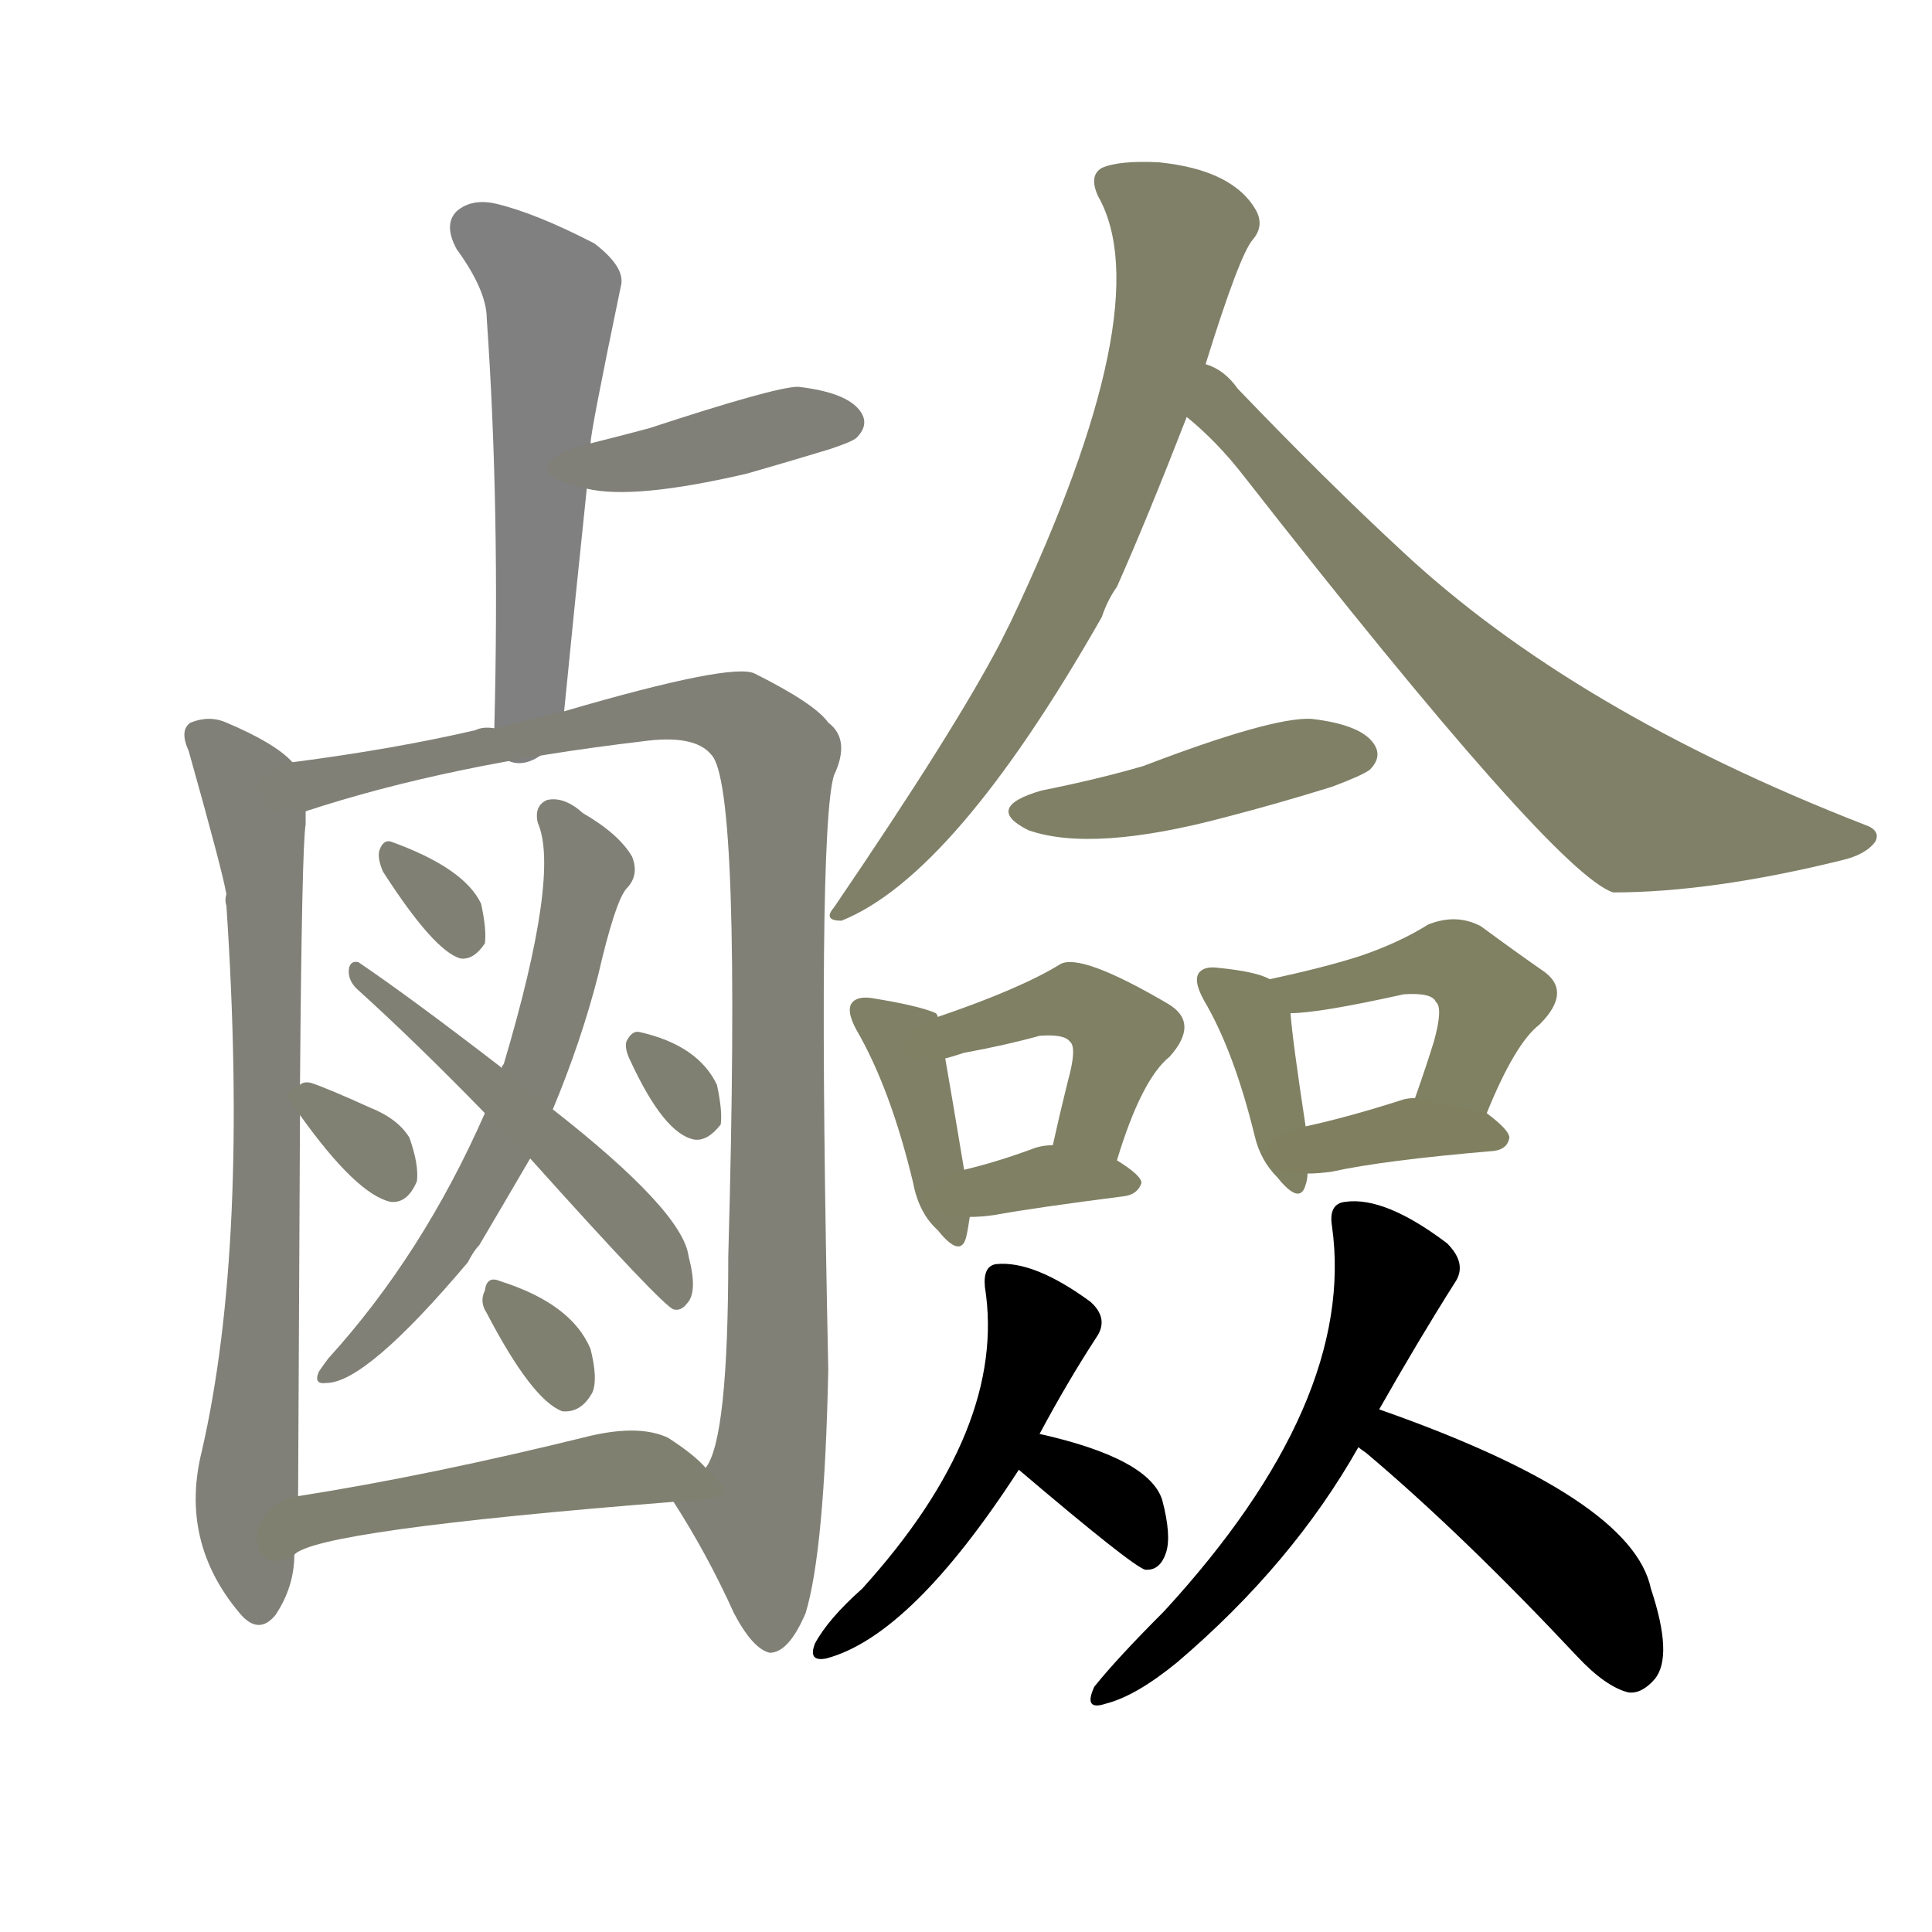 <svg version="1.1" viewBox="0 0 1024 1024" xmlns="http://www.w3.org/2000/svg">
  
  <g transform="scale(1, -1) translate(0, -900)">
    <style type="text/css">
        .stroke1 {fill: #808080;}
        .stroke2 {fill: #808079;}
        .stroke3 {fill: #808078;}
        .stroke4 {fill: #808077;}
        .stroke5 {fill: #808076;}
        .stroke6 {fill: #808075;}
        .stroke7 {fill: #808074;}
        .stroke8 {fill: #808073;}
        .stroke9 {fill: #808072;}
        .stroke10 {fill: #808071;}
        .stroke11 {fill: #808070;}
        .stroke12 {fill: #808069;}
        .stroke13 {fill: #808068;}
        .stroke14 {fill: #808067;}
        .stroke15 {fill: #808066;}
        .stroke16 {fill: #808065;}
        .stroke17 {fill: #808064;}
        .stroke18 {fill: #808063;}
        .stroke19 {fill: #808062;}
        .stroke20 {fill: #808061;}
        text {
            font-family: Helvetica;
            font-size: 50px;
            fill: #808060;
            paint-order: stroke;
            stroke: #000000;
            stroke-width: 4px;
            stroke-linecap: butt;
            stroke-linejoin: miter;
            font-weight: 800;
        }
    </style>

    <path d="M 299 523 Q 305 584 311 641 L 313 665 Q 313 671 329 748 Q 332 758 315 771 Q 284 787 263 792 Q 250 795 242 788 Q 235 781 242 768 Q 258 746 258 731 Q 265 631 262 514 C 261 484 296 493 299 523 Z" class="stroke1"/>
    <path d="M 311 641 Q 336 635 396 649 Q 417 655 440 662 Q 452 666 454 668 Q 461 675 456 682 Q 449 692 423 695 Q 411 695 344 673 Q 329 669 313 665 C 284 658 282 647 311 641 Z" class="stroke2"/>
    <path d="M 155 496 Q 146 506 120 517 Q 111 521 101 517 Q 95 513 100 502 Q 118 438 120 426 Q 119 423 120 420 Q 132 240 107 131 Q 95 83 127 45 Q 137 33 146 44 Q 156 59 156 76 L 158 107 Q 158 119 159 309 L 159 325 Q 160 452 162 463 Q 162 467 162 470 C 163 490 163 490 155 496 Z" class="stroke3"/>
    <path d="M 357 104 Q 375 76 389 45 Q 399 26 408 24 Q 418 24 427 45 Q 437 78 439 174 Q 433 459 442 489 Q 451 508 439 517 Q 432 527 400 543 Q 388 549 299 523 L 262 514 Q 256 515 252 513 Q 209 503 155 496 C 125 492 133 461 162 470 Q 238 495 340 507 Q 368 511 377 500 Q 393 484 386 234 Q 386 137 374 122 C 365 93 350 116 357 104 Z" class="stroke4"/>
    <path d="M 293 312 Q 308 348 317 383 Q 326 422 332 429 Q 339 436 335 446 Q 328 458 309 469 Q 299 478 290 476 Q 283 473 285 464 Q 297 437 267 336 Q 266 335 266 334 L 257 310 Q 224 235 174 180 Q 171 176 169 173 Q 166 166 173 167 Q 194 167 248 231 Q 251 237 254 240 Q 267 262 281 286 L 293 312 Z" class="stroke5"/>
    <path d="M 281 286 Q 351 208 357 206 Q 361 205 364 209 Q 370 215 365 234 Q 362 258 293 312 L 266 334 Q 218 371 190 390 Q 186 391 185 387 Q 184 381 189 376 Q 220 348 257 310 L 281 286 Z" class="stroke6"/>
    <path d="M 203 438 Q 230 396 244 392 Q 251 391 257 400 Q 258 407 255 421 Q 246 440 207 454 Q 203 455 201 449 Q 200 445 203 438 Z" class="stroke7"/>
    <path d="M 159 309 Q 189 267 207 263 Q 216 262 221 274 Q 222 283 217 297 Q 211 307 196 313 Q 174 323 165 326 Q 161 327 159 325 C 150 321 150 321 159 309 Z" class="stroke8"/>
    <path d="M 334 338 Q 352 299 368 296 Q 375 295 382 304 Q 383 311 380 325 Q 370 346 339 353 Q 335 354 332 348 Q 331 344 334 338 Z" class="stroke9"/>
    <path d="M 258 204 Q 282 158 298 152 Q 308 151 314 162 Q 317 169 313 185 Q 303 209 265 221 Q 258 224 257 216 Q 254 210 258 204 Z" class="stroke10"/>
    <path d="M 156 76 Q 168 89 357 104 C 387 106 390 107 374 122 Q 368 129 354 138 Q 339 145 313 139 Q 228 118 158 107 C 128 102 130 61 156 76 Z" class="stroke11"/>
    <path d="M 639 707 Q 657 765 664 773 Q 670 780 666 788 Q 654 810 614 814 Q 593 815 584 811 Q 577 807 582 796 Q 615 738 536 571 L 530 559 Q 506 513 442 419 Q 436 412 446 412 Q 506 436 584 573 Q 587 582 592 589 Q 608 625 629 679 L 639 707 Z" class="stroke12"/>
    <path d="M 629 679 Q 645 666 659 648 Q 824 437 855 427 Q 907 427 976 444 Q 989 447 994 454 Q 997 460 988 463 Q 834 523 743 608 Q 703 645 656 694 Q 649 704 639 707 C 613 722 607 699 629 679 Z" class="stroke13"/>
    <path d="M 552 481 Q 521 472 545 460 Q 579 448 650 467 Q 677 474 706 483 Q 722 489 726 492 Q 733 499 728 506 Q 721 516 695 519 Q 674 520 606 494 Q 582 487 552 481 Z" class="stroke14"/>
    <path d="M 497 361 Q 497 362 496 363 Q 487 367 462 371 Q 455 372 452 369 Q 448 365 454 354 Q 472 323 484 273 Q 487 257 497 248 Q 509 233 512 244 Q 513 248 514 255 L 511 280 Q 504 322 501 339 L 497 361 Z" class="stroke15"/>
    <path d="M 592 285 Q 605 328 620 340 Q 636 358 619 368 Q 573 395 562 389 Q 541 376 497 361 C 469 351 472 331 501 339 Q 505 340 511 342 Q 533 346 551 351 Q 564 352 567 348 Q 571 345 566 327 Q 562 311 558 293 C 551 264 583 256 592 285 Z" class="stroke16"/>
    <path d="M 514 255 Q 520 255 527 256 Q 549 260 596 266 Q 603 267 605 273 Q 605 277 592 285 L 558 293 Q 552 293 547 291 Q 528 284 511 280 C 482 273 484 254 514 255 Z" class="stroke17"/>
    <path d="M 673 381 Q 666 385 646 387 Q 639 388 636 385 Q 632 381 638 370 Q 654 343 665 298 Q 668 285 677 276 Q 689 261 692 272 Q 693 275 693 278 L 692 303 Q 685 349 684 363 C 683 377 683 377 673 381 Z" class="stroke18"/>
    <path d="M 788 310 Q 803 347 816 357 Q 834 375 817 386 Q 804 395 785 409 Q 772 416 757 410 Q 741 400 720 393 Q 701 387 673 381 C 644 375 654 361 684 363 Q 699 363 744 373 Q 759 374 761 369 Q 765 366 760 348 Q 756 335 750 318 C 740 290 776 282 788 310 Z" class="stroke19"/>
    <path d="M 693 278 Q 699 278 706 279 Q 733 285 792 290 Q 799 291 800 297 Q 800 301 788 310 L 750 318 Q 746 318 743 317 Q 715 308 692 303 C 663 296 663 277 693 278 Z" class="stroke20"/>
    <path d="M 551 140 Q 566 168 581 191 Q 588 201 578 210 Q 548 232 528 230 Q 521 229 522 218 Q 534 143 457 58 Q 439 42 432 29 Q 428 19 438 21 Q 483 33 540 121 L 551 140 Z" class="stroke21"/>
    <path d="M 540 121 Q 600 70 607 68 L 608 68 Q 615 68 618 77 Q 621 86 616 105 Q 609 127 551 140 C 522 147 517 140 540 121 Z" class="stroke22"/>
    <path d="M 731 153 Q 752 190 771 220 Q 778 230 767 241 Q 734 266 713 263 Q 704 262 706 250 Q 719 157 617 46 Q 592 21 580 6 Q 574 -7 586 -3 Q 602 1 624 19 Q 685 71 720 133 L 731 153 Z" class="stroke23"/>
    <path d="M 720 133 Q 721 132 724 130 Q 775 87 836 22 Q 851 6 863 3 Q 870 2 877 10 Q 887 22 875 58 Q 865 106 731 153 C 703 163 696 151 720 133 Z" class="stroke24"/>
    
    
    
    
    
    
    
    
    
    
    
    
    
    
    
    
    
    
    
    
    
    
    
    </g>
</svg>
